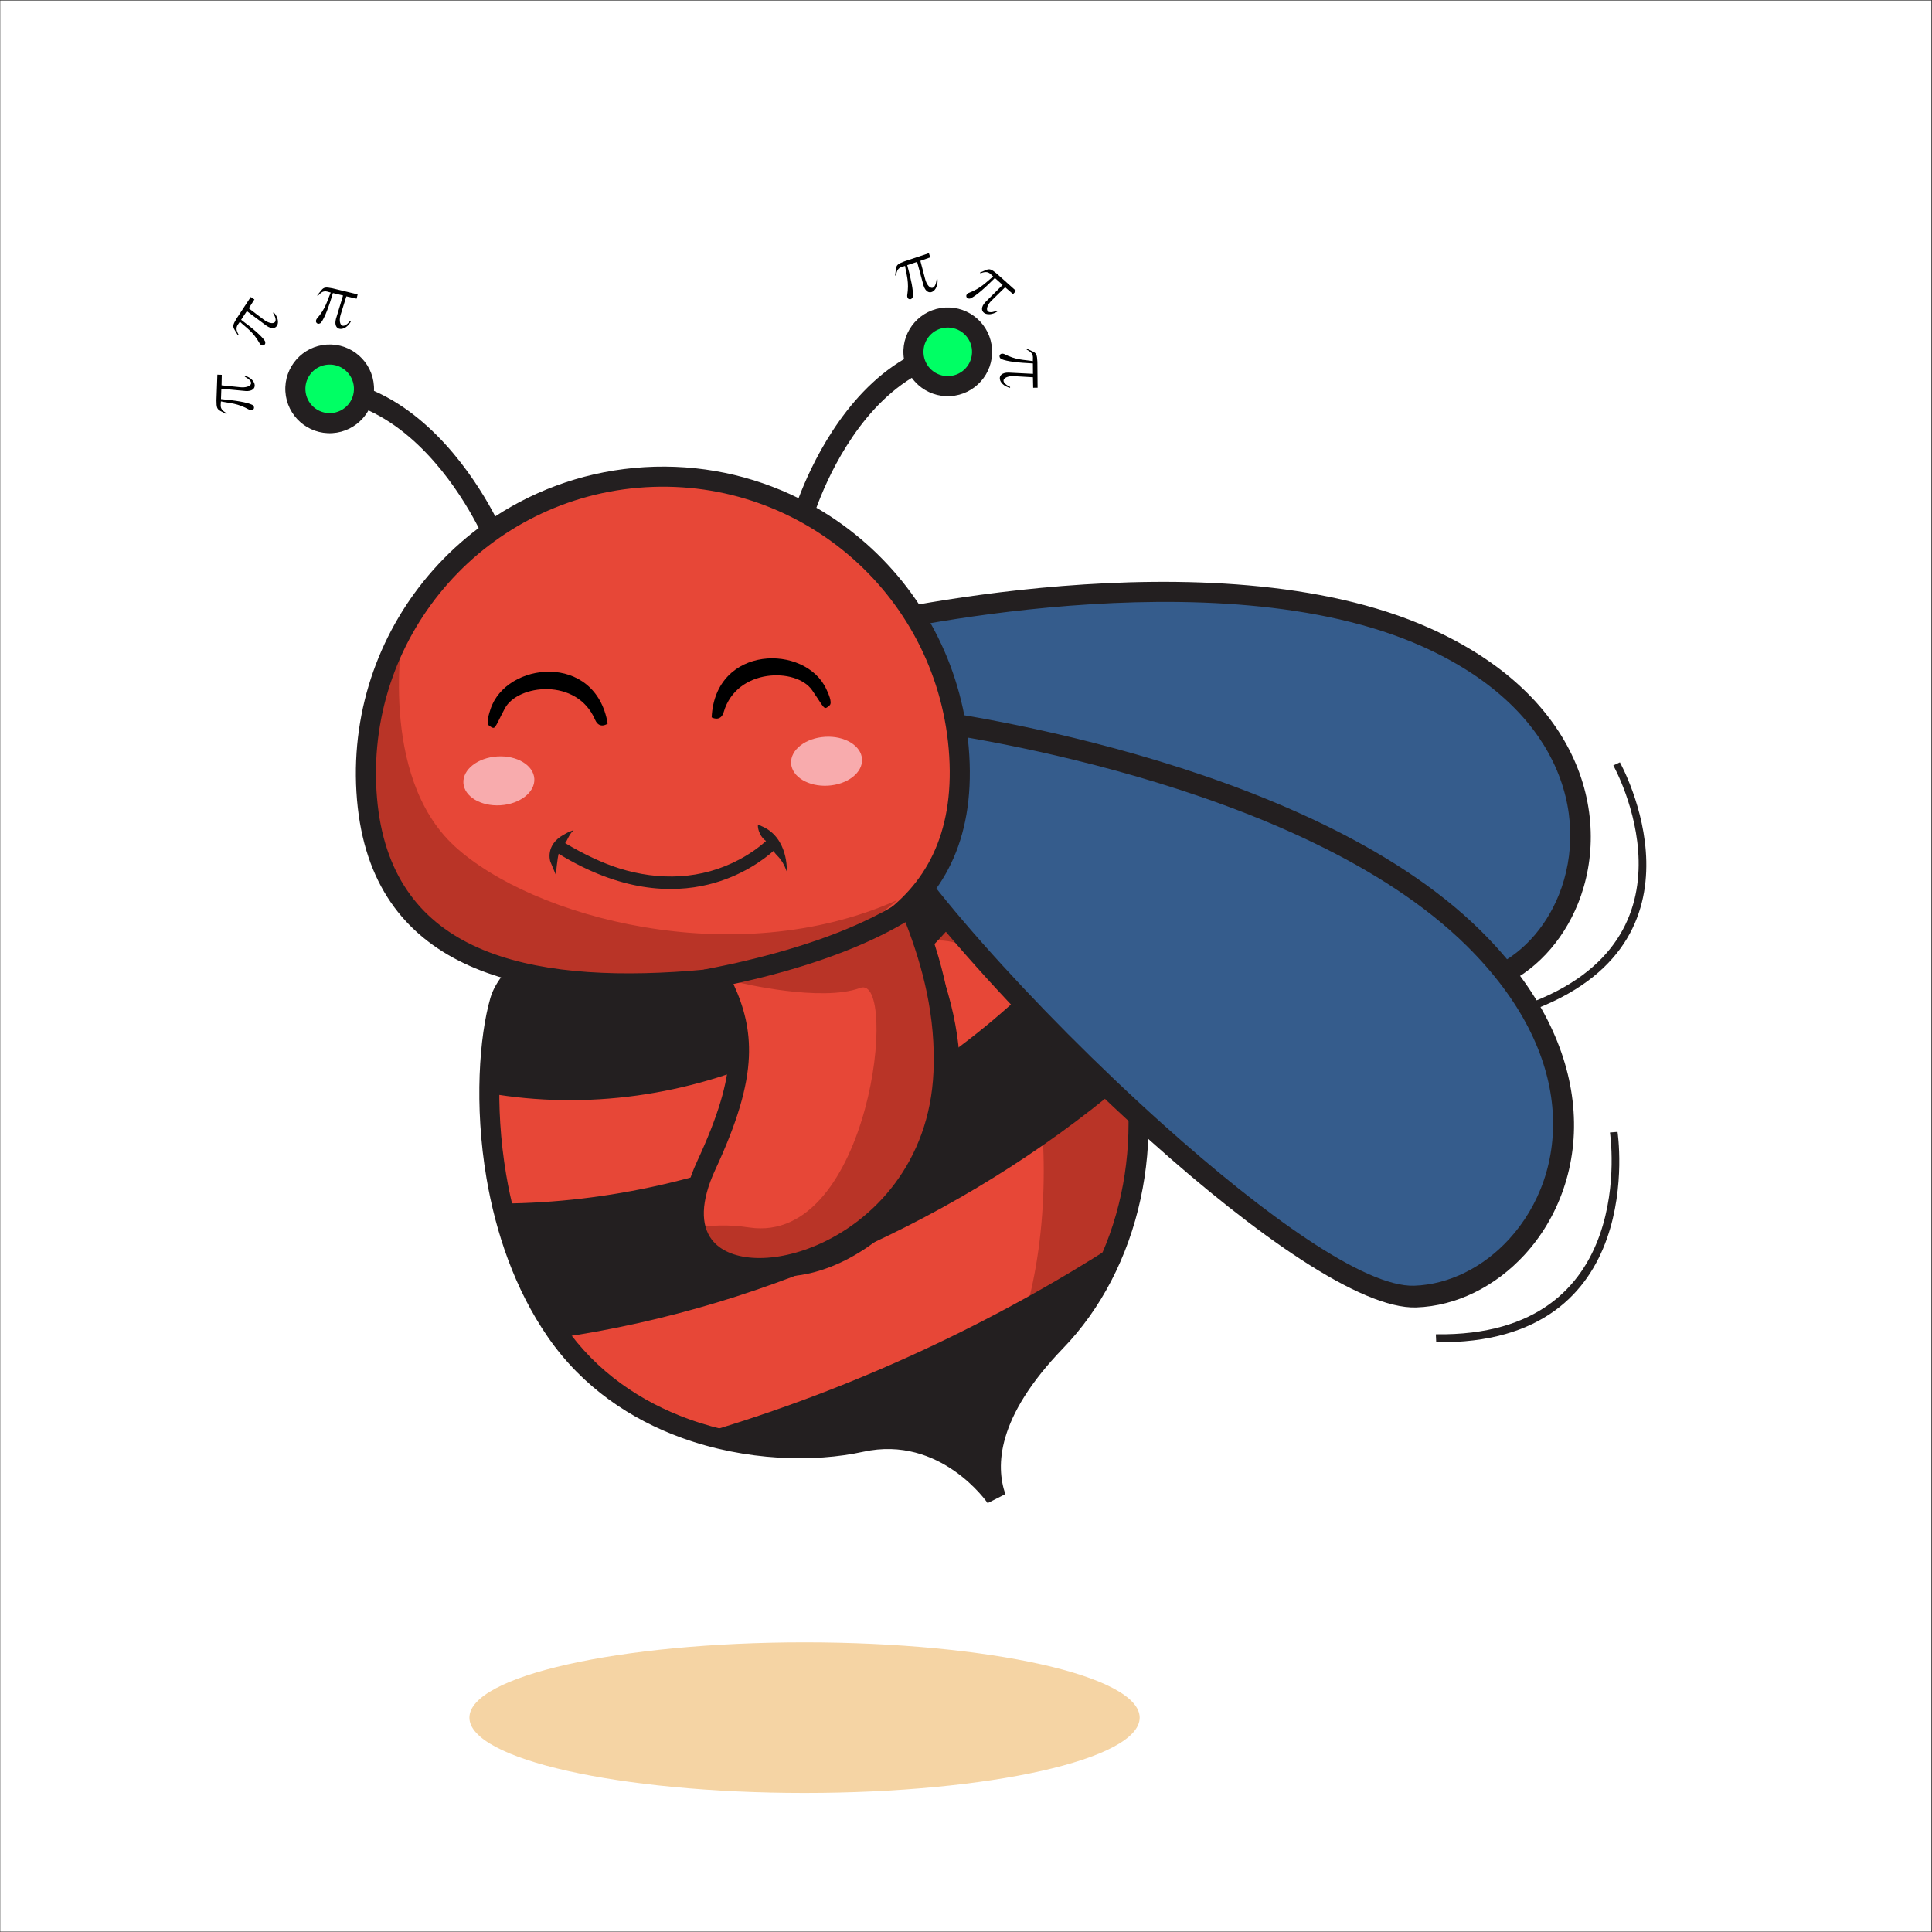 <?xml version="1.0" encoding="UTF-8" standalone="no"?>
<svg
   xmlns:dc="http://purl.org/dc/elements/1.1/"
   xmlns:cc="http://creativecommons.org/ns#"
   xmlns:rdf="http://www.w3.org/1999/02/22-rdf-syntax-ns#"
   xmlns:svg="http://www.w3.org/2000/svg"
   xmlns="http://www.w3.org/2000/svg"
   xmlns:sodipodi="http://sodipodi.sourceforge.net/DTD/sodipodi-0.dtd"
   xmlns:inkscape="http://www.inkscape.org/namespaces/inkscape"
   version="1.1"
   id="svg2"
   xml:space="preserve"
   width="6534.667"
   height="6534.667"
   viewBox="0 0 6534.667 6534.667"
   sodipodi:docname="abeille_matmeca_V1.svg"
   inkscape:version="0.92.5 (2060ec1f9f, 2020-04-08)"><rect x="0" y="0" width="6534.667" height="6534.667" fill="#333333" stroke="none"/><defs
     id="defs6"><clipPath
       id="1"><path
         style="clip-rule:evenodd"
         inkscape:connector-curvature="0"
         d="M 0,0 H 2122 V 2122 H 0 Z"
         id="path1118" /></clipPath><clipPath
       id="2"><path
         style="clip-rule:evenodd"
         inkscape:connector-curvature="0"
         d="M 0,2122 V 0 h 2122 v 2122 z"
         id="path1121" /></clipPath><clipPath
       id="3"><path
         style="clip-rule:evenodd"
         inkscape:connector-curvature="0"
         d="M 0,2122 V 0 h 2122 v 2122 z"
         id="path1124" /></clipPath><clipPath
       id="4"><path
         style="clip-rule:evenodd"
         inkscape:connector-curvature="0"
         d="M 0,2122 V 0 h 2122 v 2122 z"
         id="path1127" /></clipPath><clipPath
       id="5"><path
         style="clip-rule:evenodd"
         inkscape:connector-curvature="0"
         d="M 0,2122 V 0 h 2122 v 2122 z"
         id="path1130" /></clipPath><clipPath
       id="6"><path
         style="clip-rule:evenodd"
         inkscape:connector-curvature="0"
         d="M 0,2122 V 0 h 2122 v 2122 z"
         id="path1133" /></clipPath><clipPath
       id="7"><path
         style="clip-rule:evenodd"
         inkscape:connector-curvature="0"
         d="M 0,2122 V 0 h 2122 v 2122 z"
         id="path1136" /></clipPath><clipPath
       id="8"><path
         style="clip-rule:evenodd"
         inkscape:connector-curvature="0"
         d="M 0,2122 V 0 h 2122 v 2122 z"
         id="path1139" /></clipPath><clipPath
       id="9"><path
         style="clip-rule:evenodd"
         inkscape:connector-curvature="0"
         d="M 0,2122 V 0 h 2122 v 2122 z"
         id="path1142" /></clipPath><clipPath
       id="10"><path
         style="clip-rule:evenodd"
         inkscape:connector-curvature="0"
         d="M 0,2122 V 0 h 2122 v 2122 z"
         id="path1145" /></clipPath><clipPath
       id="11"><path
         style="clip-rule:evenodd"
         inkscape:connector-curvature="0"
         d="M 0,2122 V 0 h 2122 v 2122 z"
         id="path1148" /></clipPath><clipPath
       id="12"><path
         style="clip-rule:evenodd"
         inkscape:connector-curvature="0"
         d="M 0,2122 V 0 h 2122 v 2122 z"
         id="path1151" /></clipPath><clipPath
       id="13"><path
         style="clip-rule:evenodd"
         inkscape:connector-curvature="0"
         d="M 0,2122 V 0 h 2122 v 2122 z"
         id="path1154" /></clipPath><clipPath
       id="14"><path
         style="clip-rule:evenodd"
         inkscape:connector-curvature="0"
         d="M 0,2122 V 0 h 2122 v 2122 z"
         id="path1157" /></clipPath><clipPath
       id="15"><path
         style="clip-rule:evenodd"
         inkscape:connector-curvature="0"
         d="M 0,2122 V 0 h 2122 v 2122 z"
         id="path1160" /></clipPath><clipPath
       id="16"><path
         style="clip-rule:evenodd"
         inkscape:connector-curvature="0"
         d="M 0,2122 V 0 h 2122 v 2122 z"
         id="path1163" /></clipPath><clipPath
       id="17"><path
         style="clip-rule:evenodd"
         inkscape:connector-curvature="0"
         d="M 0,2122 V 0 h 2122 v 2122 z"
         id="path1166" /></clipPath><clipPath
       id="18"><path
         style="clip-rule:evenodd"
         inkscape:connector-curvature="0"
         d="M 0,2122 V 0 h 2122 v 2122 z"
         id="path1169" /></clipPath><clipPath
       id="19"><path
         style="clip-rule:evenodd"
         inkscape:connector-curvature="0"
         d="M 0,2122 V 0 h 2122 v 2122 z"
         id="path1172" /></clipPath><clipPath
       id="1-3"><path
         style="clip-rule:evenodd"
         inkscape:connector-curvature="0"
         d="M 74,61 H 417 V 431 H 74 Z"
         id="path1912" /></clipPath><clipPath
       id="1-7"><path
         style="clip-rule:evenodd"
         inkscape:connector-curvature="0"
         d="M 74,61 H 417 V 431 H 74 Z"
         id="path1772" /></clipPath></defs><sodipodi:namedview
     pagecolor="#ffffff"
     bordercolor="#666666"
     borderopacity="1"
     objecttolerance="10"
     gridtolerance="10"
     guidetolerance="10"
     inkscape:pageopacity="0"
     inkscape:pageshadow="2"
     inkscape:window-width="1848"
     inkscape:window-height="1016"
     id="namedview4"
     showgrid="false"
     inkscape:zoom="0.12823914"
     inkscape:cx="4658.6814"
     inkscape:cy="3310.4253"
     inkscape:window-x="1438"
     inkscape:window-y="27"
     inkscape:window-maximized="1"
     inkscape:current-layer="g10" /><g
     id="g10"
     inkscape:groupmode="layer"
     inkscape:label="ink_ext_XXXXXX"
     transform="matrix(1.333,0,0,-1.333,0,6534.667)"><g
       id="g12"
       transform="scale(0.1)"><path
         d="M 6.379,49009.4 H 49006.3 V 9.449 H 6.379 V 49009.4"
         style="fill:#FFFFFF;fill-opacity:1;fill-rule:evenodd;stroke:none"
         id="path14" /><path
         d="m 23697.7,28454.9 c 868.2,-519.7 4066,-2593.2 4835.8,-5363.3 893.2,-3213.6 30,-6269.8 -1738.5,-8100.7 -1768.6,-1830.7 -1800.3,-3154.5 -1526.9,-3962.8 0,0 -1281.3,1874 -3420.1,1404.9 -2138.7,-469.1 -5798.5,1.8 -7735.8,2805.6 -1831.6,2651 -1896.6,6322.2 -1498.6,8101.3 1768,-560.2 3966.7,1.3 6252.6,1062.3 2269.3,1053.3 4107.1,2358.9 4831.5,4052.7 v 0"
         style="fill:#E74737;fill-opacity:1;fill-rule:evenodd;stroke:none"
         id="path16" /><path
         d="m 23697.7,28454.9 c 868.2,-519.7 4066,-2593.2 4835.8,-5363.3 893.2,-3213.6 30,-6269.8 -1738.5,-8100.7 -174.9,-181 -332.6,-357 -474.9,-528.2 -289.1,360.2 -387.2,887.3 -202.8,1630 1035.9,4174.3 -102.8,10927.4 -3693,8587.4 -1998,-1302.2 -4652,-1469.5 -6613.2,-1361.9 978,216.5 2007.4,597.7 3055.1,1084 2269.3,1053.3 4107.1,2358.9 4831.5,4052.7 v 0"
         style="fill:#B93427;fill-opacity:1;fill-rule:evenodd;stroke:none"
         id="path18" /><path
         d="m 23452.9,28304.4 c 619.2,-358.2 4049.2,-2450.6 4835.9,-5281.3 419.3,-1508.5 440.9,-2980.9 157.7,-4300.2 -302.4,-1409.1 -951.8,-2642.1 -1834.3,-3555.7 -916.8,-949 -1385.6,-1773.8 -1590.6,-2469 -94.9,-322.1 -133.9,-617.2 -134.6,-885.1 -610.8,539.7 -1675.6,1178.8 -3093.8,867.8 -1160.1,-254.6 -2785.6,-222.1 -4322.5,335.3 -1194.1,432.9 -2332.1,1184.4 -3149,2366.8 -801,1159.4 -1255.1,2522.4 -1477.2,3829.2 -301,1771.1 -177.3,3431.3 86.3,4346.5 433.7,1504.8 4761.7,2790.9 4774.1,2794.7 l 5748,1951 z m 5325.3,-5144.2 c -921.8,3316.7 -5164.1,5637.5 -5176.3,5644.2 l -98.2,54.1 -5950,-2019.6 c -95.1,-28.4 -4604,-1380 -5111.3,-3140.5 -279.7,-970.8 -412.8,-2719.8 -98.2,-4571.4 233.4,-1373.3 712.2,-2808 1558.5,-4032.9 883.4,-1278.6 2109.6,-2089.6 3394.6,-2555.6 1632.8,-592.2 3365.6,-625.3 4605.3,-353.4 1971.1,432.3 3154.3,-1297.9 3157.7,-1302.8 l 448.4,227.8 c -122.6,362.2 -176,842.7 1.3,1443.9 184.6,626.3 616.1,1379 1467.8,2260.6 947.6,981 1643.8,2299.3 1966.1,3801.3 299.5,1395.4 277,2951.6 -165.7,4544.3 v 0"
         style="fill:#231f20;fill-opacity:1;fill-rule:nonzero;stroke:none"
         id="path20" /><path
         d="m 23697.8,28454.9 c 318.7,-190.7 951,-590.7 1662,-1157.6 -1220.1,-2060 -3115.4,-3826.9 -5539,-4951.8 -2440,-1132.5 -5031.2,-1435.9 -7405,-1025.8 1.6,790.2 472.7,2551.8 591.3,3082.6 1768,-560.3 3605.3,-874.2 5859.1,-0.1 2253.7,874.1 4107.1,2358.9 4831.6,4052.7 z M 27396.1,25267 c 502.5,-655.6 918.3,-1387.2 1137.4,-2175.4 118.1,-425 205.3,-847.4 263.9,-1264.3 -1933.5,-1680.2 -4191.9,-3158.4 -6724.5,-4333.9 -2607.9,-1210.5 -5273.5,-1993 -7876.5,-2373.5 -28.3,39.1 -56.5,78.6 -84.2,118.7 -676.2,978.8 -1111.5,2096.8 -1371.7,3207.3 2625.4,17.1 5380.7,610.8 8035,1842.8 2668,1238.3 4909.3,2971 6620.6,4978.3 z m 925.3,-7850.6 c -362.6,-935.8 -884.9,-1761.2 -1526.3,-2425.5 -1768.7,-1830.7 -1800.4,-3154.5 -1527,-3962.8 0,0 -1281.3,1874 -3420.1,1404.9 -1079.9,-236.8 -2547.4,-233.8 -3985.2,187.9 1856.8,548.7 3721.7,1248.2 5569.1,2105.7 1728.6,802.3 3361.5,1705.4 4889.5,2689.8 v 0"
         style="fill:#231f20;fill-opacity:1;fill-rule:evenodd;stroke:none"
         id="path22" /><path
         d="m 23717.5,28487.9 c 159.4,-95.5 397.7,-243.5 685.7,-439.1 287.9,-195.4 624.9,-437.9 980.5,-721.5 l 26.1,-20.8 -17,-28.8 c -622.9,-1051.7 -1421.5,-2027.4 -2376.1,-2880.8 -920.7,-823.1 -1986.4,-1532.4 -3179.8,-2086.2 -1201.3,-557.7 -2439.5,-914.9 -3670.3,-1085.4 -1276.4,-176.8 -2545.2,-152.9 -3757.3,56.6 l -32,5.5 0.1,32.3 c 1.4,646.8 313.6,1933.7 494.2,2678.5 41.5,171.2 76.1,313.9 98.1,412.3 l 9.2,41.1 39.8,-12.7 c 881.4,-279.3 1779.7,-497.2 2737.3,-536.3 957.2,-39 1975,100.4 3096.4,535.3 1141.5,442.8 2180,1042.8 3019.9,1747.3 811,680.2 1436.4,1457.7 1790.2,2284.8 l 17.3,40.4 37.7,-22.5 z m 642.7,-502.4 c -263.9,179.2 -486.7,318.7 -644.6,414.1 -361.5,-823.4 -987.3,-1596.5 -1794.1,-2273.2 -846,-709.8 -1892,-1314.1 -3041.5,-1759.9 -1132.2,-439.2 -2160.1,-579.9 -3127,-540.5 -952,38.9 -1843.9,252.2 -2717.8,527.1 -22.1,-96.5 -53,-223.9 -89.2,-372.9 -176.8,-729.3 -480.3,-1980.4 -491.6,-2628.2 1194.8,-202.9 2444.5,-224.8 3701.7,-50.7 1223.5,169.5 2454.3,524.6 3648.6,1079 1186.5,550.7 2246,1255.7 3161,2073.7 939.7,840.1 1727.3,1799.8 2344,2834.1 -345.5,274.3 -671,508.3 -949.5,697.4 z m 3066.4,-2695.3 c 252.2,-329.1 483,-677.7 678.3,-1043.2 195.4,-365.8 355.3,-748.5 465.6,-1145.2 58.7,-211.3 109.9,-422.3 153.7,-632.2 44.5,-213.9 81.6,-426.4 111.2,-637 l 2.8,-20.5 -15.8,-13.8 c -980.4,-852 -2044.3,-1652.2 -3184.8,-2387.2 -1111.7,-716.6 -2296.7,-1371.5 -3548.6,-1952.6 -1289.4,-598.4 -2592.9,-1092.5 -3895.8,-1485.1 -1336,-402.5 -2671.7,-698.6 -3991.2,-891.5 l -23.2,-3.3 -98.1,138.2 c -324.4,469.5 -593.6,970.9 -814.7,1487.8 -241.9,565.7 -426.5,1150.3 -562.9,1732.6 l -11,46.7 48.3,0.3 c 1330.4,8.6 2694.6,165.8 4062.1,479.4 1324.9,303.9 2653.2,754.8 3956.9,1359.9 1310.5,608.3 2517.8,1335.9 3609.4,2156.7 1126.7,847.3 2130.8,1794.1 2998.2,2811.7 l 30.7,36 28.9,-37.7 z m 610.7,-1079.2 c -185.5,347.3 -403.9,679.7 -642.9,995 -863.8,-1007.9 -1861.4,-1946.2 -2979.6,-2787.1 -1096.2,-824.2 -2308.1,-1554.6 -3623.2,-2165.1 -1308.6,-607.3 -2641.9,-1059.9 -3972,-1365 -1356.3,-311 -2709.6,-468.7 -4030.7,-480.8 134.4,-562.8 314.1,-1127.1 547.7,-1673.3 219.2,-512.5 485.9,-1009.3 807.2,-1474.3 l 70.2,-99.1 c 1308.5,192.4 2632.7,486.6 3957.2,885.7 1299.6,391.6 2599.8,884.3 3885.7,1481.2 1248.5,579.5 2430.3,1232.7 3539.3,1947.4 1131.5,729.2 2187.1,1522.6 3160.2,2366.9 -28.9,203 -64.6,407 -107.3,611.5 -43.4,208 -94.2,417.4 -152.5,627.4 -108.8,391.4 -266.5,768.8 -459.3,1129.6 z m 319.8,-6808.4 c -181.7,-468.8 -403.2,-910.1 -659.5,-1317.4 -258.1,-410.1 -551.5,-786 -874.9,-1120.9 -879.5,-910.4 -1326.9,-1693.6 -1520.1,-2349 -192.2,-651.8 -132.8,-1177 1.8,-1574.9 l -67.7,-34.2 c -3.7,5.2 -1266.9,1852.8 -3380.6,1389.3 -570.4,-125.1 -1248.6,-183.6 -1973.3,-149.5 -653.7,30.8 -1345.7,137.2 -2030.8,338.2 v 73.5 c 935.9,276.6 1873.9,591.5 2810.5,945.6 919.7,347.8 1838.6,733.5 2753.4,1158.2 856,397.2 1688.9,819.5 2497.2,1264.3 821.9,452 1618.2,927.3 2387.6,1422.9 l 56.4,-46.1 z m -724.4,-1276.5 c 233.5,371 437.9,770.7 609.2,1193.7 -740,-473.6 -1504.4,-928.2 -2291.8,-1361.3 -809.4,-445.3 -1643.8,-868.4 -2502.1,-1266.7 -915.9,-425.1 -1836.6,-811.6 -2758.5,-1160.2 -896.4,-338.9 -1793.9,-642 -2689.6,-909.9 637.6,-175.9 1278.7,-270.4 1886.5,-299.1 717.6,-33.8 1388.9,24.1 1953.5,147.9 1774.7,389.2 2962.7,-811.7 3334.7,-1259.3 -94.3,381.7 -113.2,857.3 54.4,1425.7 196.4,666.1 649.4,1460.3 1538.4,2380.5 320,331.3 610.2,703.1 865.3,1108.7 v 0"
         style="fill:#231f20;fill-opacity:1;fill-rule:nonzero;stroke:none"
         id="path24" /><path
         d="m 40935.9,29600.3 c 7,-12.7 2449.8,-4390.8 -2235,-6072.5 l 76.1,-177.2 c 4879.3,1751.6 2333.3,6315.2 2325.9,6328.4 l -167,-78.7 v 0"
         style="fill:#231f20;fill-opacity:1;fill-rule:nonzero;stroke:none"
         id="path26" /><path
         d="m 21804.3,33118.9 c 0,0 8968,2158.4 14384.3,-269.5 5416.1,-2427.9 4433.3,-7516.4 1722.8,-8639.7 -2710.4,-1123.2 -14799.7,4501.2 -16393,6379.7 -1593.2,1878.6 285.9,2529.5 285.9,2529.5 v 0"
         style="fill:#355C8C;fill-opacity:1;fill-rule:evenodd;stroke:none"
         id="path28" /><path
         d="m 21944,33151.1 c 1151.5,258.7 9223.5,1949.1 14244.6,-301.7 4656.4,-2087.2 4582.9,-6140.9 2748.8,-7951 -36.4,1063.9 -546.6,4132 -5118.5,5241.3 -5569.5,1351.4 -7621.6,1444 -9526,1251.6 -983.5,-99.4 -1836.2,810.8 -2348.9,1759.8 v 0"
         style="fill:#355C8C;fill-opacity:1;fill-rule:evenodd;stroke:none"
         id="path30" /><path
         d="m 21891.2,32871.1 c 310.1,73.6 8962.1,2095.8 14203.8,-254 1727.6,-774.5 2774.6,-1822.6 3307.1,-2916.1 284.7,-585.1 423,-1182.7 439.7,-1757 17,-575.7 -87.6,-1130.8 -288,-1629.1 -345.5,-858.1 -975.2,-1542.8 -1758.3,-1867.2 -1113.8,-461.6 -4011,326.2 -7057.8,1511.9 -3972,1545.9 -8151.8,3757 -9024.1,4785.6 -1267.8,1494.6 6.2,2058.7 177.6,2125.9 z m 14390.9,210.6 c -5502.2,2466.5 -14529.7,293.5 -14555.8,287.3 l -27.4,-9.2 c -6.3,-2.3 -2207.9,-765.7 -375.5,-2926.2 923.6,-1089 5209.3,-3375.7 9253.3,-4949.6 3159,-1229.3 6199.2,-2030.9 7450.7,-1512.3 900.6,373.4 1621.6,1152.1 2013.1,2124.9 223.9,556.1 340.5,1177.7 321.4,1824.7 -19,648.2 -173.4,1319.9 -491.7,1973.8 -586,1203.7 -1723.6,2350.9 -3588.1,3186.6 v 0"
         style="fill:#231f20;fill-opacity:1;fill-rule:nonzero;stroke:none"
         id="path32" /><path
         d="m 40850.4,20286.7 c 2,-14.9 783.7,-5196 -4417.6,-5120.6 l 9.3,-201.3 c 5417.9,-78.6 4602.7,5322.1 4600.7,5337.5 l -192.4,-15.6 v 0"
         style="fill:#231f20;fill-opacity:1;fill-rule:nonzero;stroke:none"
         id="path34" /><path
         d="m 23423.4,30757.4 c 0,0 9567.6,-1182.5 13975.2,-5547.7 4407.9,-4365.1 1576.9,-8982.9 -1488,-9086.3 -3064.6,-103.4 -12827.1,9840.6 -13696,12264 -868.9,2423.3 1208.8,2370 1208.8,2370 v 0"
         style="fill:#355C8C;fill-opacity:1;fill-rule:evenodd;stroke:none"
         id="path36" /><path
         d="m 23571.9,30737.5 c 1221.7,-169.8 9740.7,-1481.1 13826.7,-5527.8 3789.2,-3752.7 2228.7,-7692.1 -231.2,-8789.3 355.5,1054.2 983.2,4243.7 -3082.5,7008.4 -4953.2,3368.3 -6927.2,4212.7 -8861.2,4724 -998.7,264 -1498.8,1467.8 -1651.8,2584.7 v 0"
         style="fill:#355C8C;fill-opacity:1;fill-rule:evenodd;stroke:none"
         id="path38" /><path
         d="m 23417.3,30483 c 330.5,-41.9 9539,-1241.7 13804.6,-5466.2 1405.8,-1392.4 2045.2,-2802.6 2164.5,-4068 63.8,-677.2 -20.7,-1312.7 -215.1,-1880.7 -194.8,-569.5 -501.2,-1074.3 -880.3,-1488.2 -653.2,-712.7 -1521.1,-1151.2 -2406.4,-1181.1 -1259.2,-42.4 -3804.6,1792.5 -6350.2,4071.9 -3318.5,2971.6 -6596,6670.6 -7071.7,7997.4 -691.4,1928.1 762.3,2012 954.6,2014.9 z M 37575.7,25402.6 C 33097.9,29837.1 23466.8,31027.1 23439,31030.7 l -30.3,1.1 c -6.9,0.1 -2441.5,61.8 -1442.2,-2725.2 503.6,-1404.8 3856.9,-5216.6 7235.7,-8242.1 2639.2,-2363.1 5319.6,-4264.2 6734.5,-4216.5 1018.6,34.4 2009.8,531.5 2750.5,1339.4 423.3,461.9 765.7,1027.4 984.5,1667.4 219.8,641.2 315.4,1355.1 243.9,2111.9 -131,1393 -822.8,2933.4 -2339.9,4435.9 v 0"
         style="fill:#231f20;fill-opacity:1;fill-rule:nonzero;stroke:none"
         id="path40" /><path
         d="m 17965.3,24009.3 c 947.7,-1188.7 1220.2,-2262.6 601.1,-4762.4 -1118.5,-4515.9 6294.4,-2088.4 5468.9,3462.7 -209,1404.7 -776.6,2669.6 -1625.2,3958.9 -911.2,-872.4 -2145.6,-1617.3 -3543.9,-2266.3 -302.1,-140.2 -602.7,-271.5 -900.9,-392.9 v 0"
         style="fill:#E74737;fill-opacity:1;fill-rule:evenodd;stroke:none"
         id="path42" /><path
         d="m 18600.7,17629.5 c 954,-2067.7 6131.7,392.3 5434.6,5080.1 -209,1404.7 -776.6,2669.6 -1625.2,3958.9 -911.2,-872.4 -2145.6,-1617.3 -3543.9,-2266.3 -99.9,-46.3 -199.5,-91.7 -299.1,-136.1 l -53.4,-301 c 0,0 2130.5,-98.7 3033.5,452.1 903,550.9 1513.5,-6381.3 -1610.9,-6514.8 -512.1,-21.8 -959.1,-122.2 -1335.6,-272.9 v 0"
         style="fill:#B93427;fill-opacity:1;fill-rule:evenodd;stroke:none"
         id="path44" /><path
         d="m 17766.5,23851.2 c 446.7,-560.4 734,-1090.9 835.5,-1769.1 104.1,-695.4 18.8,-1558.3 -282.3,-2774.1 -272.1,-1098.6 -70.2,-1840.9 399.2,-2263.6 376.8,-339.4 914.6,-460.4 1511.9,-386.5 563.7,69.7 1186.1,315 1771.1,713.8 1427.5,973.2 2657.1,2872.1 2284.7,5375.6 -107.6,723.3 -307.7,1410.9 -590.1,2083.7 -281.2,670 -642.3,1321.7 -1073.4,1976.9 l -168.1,255.5 -220.3,-210.8 c -444.2,-425.2 -967,-819.4 -1548.8,-1185.9 -583.6,-367.8 -1233,-711.2 -1927,-1033.4 -174.6,-81 -324.9,-149 -449,-203.2 -142,-61.9 -289.1,-123.8 -440.6,-185.6 l -314.2,-128 211.4,-265.3 z m 1338.2,-1693.8 c -100.4,670.2 -352.4,1207.9 -738.5,1744 l 147.5,63.7 c 177.9,77.6 331,146.3 459.8,206 704.1,326.8 1371.3,680.5 1982.2,1065.5 516.6,325.6 988.9,671.4 1404.2,1040 345.3,-548 637.2,-1091.6 868.7,-1643 265.8,-633 454,-1280.4 555.4,-1961.6 338.4,-2275.4 -774.6,-3998.4 -2067.3,-4879.6 -518.9,-353.7 -1062.9,-570.2 -1548.7,-630.4 -452.4,-55.9 -847.7,25 -1108.5,259.9 -334.1,300.9 -466.8,874.3 -246.5,1763.9 317.9,1283.7 406,2208.1 291.7,2971.6 v 0"
         style="fill:#231f20;fill-opacity:1;fill-rule:nonzero;stroke:none"
         id="path46" /><path
         d="m 16369.1,36914.3 c 4153.7,248.5 7722.6,-2916.9 7971.3,-7070.6 248.7,-4153.8 -3050.7,-5487.9 -7204.4,-5736.6 -4153.7,-248.7 -7588.81,682.1 -7837.54,4835.8 -248.72,4153.7 2916.84,7722.5 7070.64,7971.4 v 0"
         style="fill:#E74737;fill-opacity:1;fill-rule:evenodd;stroke:none"
         id="path48" /><path
         d="M 20782.9,24739.9 C 19714.6,24379 18469.5,24187 17136,24107.1 c -4153.8,-248.7 -7588.85,682 -7837.57,4835.8 -88.84,1483.6 258.08,2892.4 929.77,4102 -7,-39.7 -645.8,-3698.2 1306.5,-5493.9 1963.1,-1805.5 7102.3,-3213 11226.2,-1370.2 0,0 -770,-678.1 -1978,-1440.9 v 0"
         style="fill:#B93427;fill-opacity:1;fill-rule:evenodd;stroke:none"
         id="path50" /><path
         d="m 8313.05,40024.9 c 480.15,28.7 892.67,-337.1 921.44,-817.2 28.72,-480 -337.16,-892.6 -817.34,-921.4 -480.14,-28.7 -892.63,337.1 -921.4,817.2 -28.76,480.1 337.13,892.7 817.3,921.4 v 0"
         style="fill:#00FF64;fill-opacity:1;fill-rule:evenodd;stroke:none"
         id="path52" /><path
         d="m 23996.2,40964 c 480.2,28.7 892.7,-337.1 921.5,-817.2 28.7,-480 -337.2,-892.6 -817.3,-921.4 -480.2,-28.7 -892.7,337.1 -921.5,817.2 -28.7,480.1 337.2,892.7 817.3,921.4 v 0"
         style="fill:#00FF64;fill-opacity:1;fill-rule:evenodd;stroke:none"
         id="path54" /><path
         d="m 16353.8,37168.5 c 1399.9,83.9 2735.6,-207.5 3909.2,-787.1 294.3,779.4 1122,2611.9 2675,3527.9 -6.5,38.8 -11,78.2 -13.4,118.3 -18.6,310 90.5,598.7 281.6,814.1 191.1,215.5 464.6,358.2 774.8,376.9 310.2,18.4 598.8,-90.6 814.3,-281.6 215.5,-191.1 358.2,-464.8 376.8,-774.8 18.5,-310.3 -90.5,-599 -281.7,-814.5 -191.1,-215.5 -464.6,-358.1 -774.8,-376.8 -310.2,-18.4 -598.8,90.5 -814.2,281.6 l -0.1,1 c -61.1,54.5 -116.5,115.3 -164.8,181.8 -1426.8,-876 -2176.9,-2626.6 -2421.2,-3296.1 454.8,-263.3 881.2,-571.3 1272.8,-918.7 1491.3,-1323 2478.1,-3214.7 2606.7,-5361.6 130.5,-2180.5 -675.9,-3624.7 -2063.4,-4558.7 -1356.1,-912.9 -3262.4,-1320.6 -5380.2,-1447.4 -2117.7,-126.8 -4059.1,50.4 -5514.5,795 -1489.1,761.7 -2462.08,2099.5 -2592.64,4279.9 -128.56,2147 625.43,4143 1948.24,5634.3 347.3,391.5 733.9,748.3 1154,1064 -322.4,635.5 -1276.1,2284.2 -2797.29,2983.4 -39.96,-71.5 -87.63,-138.6 -141.82,-199.8 l -0.9,-1 c -191.26,-215.5 -464.38,-358.1 -773.97,-376.8 -310.19,-18.4 -598.68,90.5 -814.16,281.6 -215.48,191.1 -358.17,464.7 -376.78,775.1 -18.58,310 90.4,598.6 281.53,814.1 191.13,215.5 464.61,358.2 774.84,376.9 310.3,18.4 598.84,-90.6 814.33,-281.7 215.48,-191 358.17,-464.7 376.74,-774.7 2.41,-40.1 2.61,-79.8 0.84,-119.3 1651.24,-724.3 2691.64,-2444.4 3076.84,-3183.4 1096,715.6 2387.4,1164.2 3787.3,1248.1 z m -7579.78,2448.2 c -117.83,104.5 -275.89,164 -445.8,154 -169.85,-10.4 -319.65,-88.2 -424.18,-206.2 -104.51,-117.9 -164.14,-275.9 -153.95,-445.6 10.16,-170.1 88.3,-319.7 206.13,-424.3 117.83,-104.6 275.82,-164 445.66,-154 170.29,10 320.09,88.2 424.69,205.8 104.37,117.9 163.77,275.9 153.58,446 -10.19,170 -88.3,319.7 -206.13,424.3 z m 15683.18,939.1 c -117.8,104.5 -275.8,164 -445.7,154 -169.8,-10 -319.6,-88.2 -424.2,-206.2 -104.5,-117.9 -164.2,-275.9 -154,-445.6 10.2,-170.4 88,-320.1 205.7,-424.6 118.2,-104.3 276.3,-163.7 446.2,-153.7 169.8,10.3 319.6,88.2 424.1,206.1 104.5,117.9 164.2,276 154,445.7 -10.1,170 -88.3,319.7 -206.1,424.3 z M 21650,34839.3 c -1393.6,1236.1 -3259.1,1940.7 -5265.7,1820.7 -2006.7,-120.2 -3774.7,-1042.3 -5010.9,-2436.1 -1236.2,-1393.6 -1940.8,-3259.1 -1820.63,-5265.7 118.16,-1973.2 987.13,-3178 2316.13,-3857.8 1362.6,-697 3216,-860.8 5251.9,-738.9 2035.9,121.9 3856.5,505.8 5126,1360.4 1238.4,833.5 1957.4,2133.3 1839.3,4106.6 -120.2,2006.6 -1042.4,3774.7 -2436.1,5010.8 v 0"
         style="fill:#231f20;fill-opacity:1;fill-rule:nonzero;stroke:none"
         id="path56" /><path
         d="m 18764.6,27215.2 c 326.2,174.5 553.3,359 673.2,467.7 -124.3,79.7 -218,269.9 -206.9,418.2 l 117.9,-52.7 c 654.6,-292.4 618.2,-1120.9 614.5,-1137.1 -142.3,378.4 -273.7,390.1 -334.5,521.1 -243.1,-215.7 -809.9,-646.4 -1649.6,-852.3 -944.9,-231.5 -2236.6,-180.7 -3802.6,777.3 l -7.2,-19.9 c -14.6,-42.6 -63.6,-451.3 -66.9,-510 l -139,334.1 c -0.7,2.2 -140.5,414.6 337.8,679.6 l 112.8,62.5 141.8,56.2 c -123.6,-115.1 -174.2,-294.6 -216.2,-330.1 466,-280.6 951.9,-508.4 1361.8,-637.8 1024.2,-323.2 2098.2,-292.9 3063.1,223.2 v 0"
         style="fill:#231f20;fill-opacity:1;fill-rule:evenodd;stroke:none"
         id="path58" /><path
         d="m 12445.1,31024.6 c 387.4,1205.6 2665.9,1458.2 2974.6,-362.8 0,0 -210.2,-157.4 -320.7,100.1 -460.1,1071 -1963.9,898.6 -2289.8,284.2 -279.4,-527.5 -229.6,-548.6 -395.7,-439.4 -90.8,59.7 5.2,335.5 31.6,417.9 v 0"
         style="fill:#000000;fill-opacity:1;fill-rule:evenodd;stroke:none"
         id="path60" /><path
         d="m 20967.8,31534.9 c -528.6,1150.7 -2820.9,1129.7 -2910.1,-715.2 0,0 227.5,-131.2 306.5,137.6 328.9,1118.3 1842.6,1126.6 2239.5,555.5 340.3,-490.4 293.4,-517.4 445.3,-389.1 83,70.2 -45.2,332.5 -81.2,411.2 v 0"
         style="fill:#000000;fill-opacity:1;fill-rule:evenodd;stroke:none"
         id="path62" /><path
         d="m 12620.9,29828.4 c 497,29.8 916.5,-223.5 937,-565.7 20.5,-342.2 -365.8,-643.8 -862.8,-673.6 -497,-29.7 -916.5,223.6 -937,565.8 -20.5,342.3 365.8,643.8 862.8,673.5 v 0"
         style="fill:#f8abad;fill-opacity:1;fill-rule:evenodd;stroke:none"
         id="path64" /><path
         d="m 20936,30326.4 c 497,29.7 916.5,-223.6 937,-565.8 20.5,-342.2 -365.7,-643.8 -862.8,-673.5 -497,-29.8 -916.4,223.5 -937,565.7 -20.4,342.3 365.8,643.8 862.8,673.6 v 0"
         style="fill:#f8abad;fill-opacity:1;fill-rule:evenodd;stroke:none"
         id="path66" /><path
         d="m 20414.3,7349.96 c 4696.3,0 8503.5,-855.53 8503.5,-1910.86 0,-1055.37 -3807.2,-1910.89 -8503.5,-1910.89 -4696.2,0 -8503.4,855.52 -8503.4,1910.89 0,1055.33 3807.2,1910.86 8503.4,1910.86 v 0"
         style="fill:#f5d4a4;fill-opacity:1;fill-rule:evenodd;stroke:none"
         id="path68" /></g><g
       transform="matrix(0.843,0,0,-0.783,775.027,3920.55)"
       id="g1235"><g
       style="display:none"
         transform="matrix(1,0,0,-1,0,2121.75)"
         clip-path="url(#1)"
         id="g1233"><path
           style="fill:none;stroke:none"
           inkscape:connector-curvature="0"
           d="M 0,0 H 2122 V 2122 H 0 Z"
           id="path1177" /><path
           style="fill:none;stroke:none"
           inkscape:connector-curvature="0"
           d="M 0,0 H 2122 V 2122 H 0 Z"
           id="path1179" /><path
           style="fill:none;stroke:none"
           inkscape:connector-curvature="0"
           d="M 0,0 H 2122 V 2122 H 0 Z"
           id="path1181" /><path
           style="fill:none;stroke:none"
           inkscape:connector-curvature="0"
           d="M 0,0 H 2122 V 2122 H 0 Z"
           id="path1183" /><path
           style="fill:none;stroke:none"
           inkscape:connector-curvature="0"
           d="M 0,0 H 2122 V 2122 H 0 Z"
           id="path1185" /><path
           style="fill:none;stroke:none"
           inkscape:connector-curvature="0"
           d="M 0,2122 V 0 h 2122 v 2122 z"
           id="path1187" /><path
           style="fill:#000014;fill-rule:nonzero;stroke:none"
           inkscape:connector-curvature="0"
           clip-path="url(#2)"
           d="m 259.555,1077.77 c 0,-21.83 -15.18,-39.5 -33.629,-39.5 -18.59,0 -33.637,17.67 -33.637,39.5 v 0 103.621 c 0,21.754 15.047,39.457 33.637,39.457 18.449,0 33.629,-17.703 33.629,-39.457 v 0 z"
           id="path1189" /><path
           style="fill:#000014;fill-rule:nonzero;stroke:none"
           inkscape:connector-curvature="0"
           clip-path="url(#3)"
           d="m 1929.04,1077.77 c 0,-21.83 -14.94,-39.5 -33.39,-39.5 -18.72,0 -33.63,17.67 -33.63,39.5 v 0 103.621 c 0,21.754 14.91,39.457 33.63,39.457 18.45,0 33.39,-17.703 33.39,-39.457 v 0 z"
           id="path1191" /><path
           style="fill:#000000;fill-rule:nonzero;stroke:none"
           inkscape:connector-curvature="0"
           clip-path="url(#4)"
           d="m 599.449,1363.211 c -233.625,0 -352.066,-84.715 -352.066,-251.641 0,-160.62 44.629,-352.03 257.566,-352.03 201.031,0 446.567,162.48 446.567,352.03 0,166.926 -118.586,251.641 -352.067,251.641 z"
           id="path1193" /><path
           style="fill:#000000;fill-rule:nonzero;stroke:none"
           inkscape:connector-curvature="0"
           clip-path="url(#5)"
           d="m 1522.14,1363.211 c -233.76,0 -352.07,-84.715 -352.07,-251.641 0,-189.55 245.53,-352.03 446.41,-352.03 213.08,0 257.7,191.41 257.7,352.03 0,166.926 -118.43,251.641 -352.04,251.641 z"
           id="path1195" /><path
           style="fill:#000000;fill-rule:nonzero;stroke:none"
           inkscape:connector-curvature="0"
           clip-path="url(#6)"
           d="m 796.445,1334.301 c -0.476,-27.371 -3.82,-54.739 -10.804,-81.828 C 764.223,1169.367 717.508,1089.61 660.164,1025.96 565.48,920.87 432.875,868.76 297.5,873.33 335.422,806.48 399.539,759.54 504.949,759.54 c 201.031,0 446.567,162.48 446.567,352.03 0,110.571 -52.082,185.028 -155.071,222.731 z"
           id="path1197" /><path
           style="fill:#000000;fill-rule:nonzero;stroke:none"
           inkscape:connector-curvature="0"
           clip-path="url(#7)"
           d="m 1785.16,1300.391 c -1.63,-23.727 -5.15,-47.336 -10.45,-70.364 -20.44,-88.882 -62.41,-170.177 -124.5,-237.277 -62.35,-67.37 -136.92,-118.76 -229.25,-132.8 -27.82,-4.24 -57.14,-7.41 -86.12,-7.51 83.83,-57.31 187.62,-92.9 281.64,-92.9 213.08,0 257.7,191.41 257.7,352.03 0,83.739 -29.82,146.778 -89.02,188.821 z"
           id="path1199" /><path
           style="fill:#000014;fill-rule:nonzero;stroke:none"
           inkscape:connector-curvature="0"
           clip-path="url(#8)"
           d="m 599.449,1363.211 c -233.625,0 -352.066,-84.715 -352.066,-251.641 0,-160.62 44.629,-352.03 257.566,-352.03 201.031,0 446.567,162.48 446.567,352.03 0,166.926 -118.586,251.641 -352.067,251.641 z M 504.949,736.5 c -183.617,0 -280.601,129.77 -280.601,375.07 0,179.688 129.707,274.606 375.101,274.606 245.395,0 375.082,-94.918 375.082,-274.606 C 974.531,909.59 716.32,736.5 504.949,736.5 Z"
           id="path1201" /><path
           style="fill:#000014;fill-rule:nonzero;stroke:none"
           inkscape:connector-curvature="0"
           clip-path="url(#9)"
           d="m 1522.14,1363.211 c -233.76,0 -352.07,-84.715 -352.07,-251.641 0,-189.55 245.53,-352.03 446.41,-352.03 213.08,0 257.7,191.41 257.7,352.03 0,166.926 -118.43,251.641 -352.04,251.641 z M 1616.48,736.5 c -211.23,0 -469.31,173.09 -469.31,375.07 0,179.688 129.57,274.606 374.97,274.606 245.38,0 374.94,-94.918 374.94,-274.606 C 1897.08,866.27 1800.11,736.5 1616.48,736.5 Z"
           id="path1203" /><path
           style="fill:#000014;fill-rule:nonzero;stroke:none"
           inkscape:connector-curvature="0"
           clip-path="url(#10)"
           d="m 1166.79,1171.801 c -126.29,94.035 -207.044,5.398 -210.317,1.574 v 0 l -17.266,15.211 c 0.918,1.109 98.283,108.039 241.333,1.601 v 0 z"
           id="path1205" /><path
           style="fill:#000014;fill-rule:nonzero;stroke:none"
           inkscape:connector-curvature="0"
           clip-path="url(#11)"
           d="M 1462.57,1360.754 H 659.121 v 22.973 h 803.449 z"
           id="path1207" /><path
           style="fill:#000014;fill-rule:nonzero;stroke:none"
           inkscape:connector-curvature="0"
           clip-path="url(#12)"
           d="M 974.668,930.92 C 971.141,922.02 960.938,917.64 952.031,921.2 943.125,924.68 938.543,934.85 942.207,943.75 v 0 l 32.594,81.7 c 3.527,8.96 13.75,13.28 22.637,9.78 8.772,-3.56 13.352,-13.64 9.692,-22.61 v 0 z"
           id="path1209" /><path
           style="fill:#000014;fill-rule:nonzero;stroke:none"
           inkscape:connector-curvature="0"
           clip-path="url(#13)"
           d="m 978.855,978.53 c -2.609,-6.58 -10.203,-9.82 -16.757,-7.14 v 0 l -27.219,10.77 c -6.535,2.69 -9.684,10.08 -7.055,16.72 2.614,6.55 9.942,9.75 16.481,7.14 v 0 l 27.234,-10.84 C 978.215,992.53 981.34,985.11 978.855,978.53 Z"
           id="path1211" /><path
           style="fill:#000014;fill-rule:nonzero;stroke:none"
           inkscape:connector-curvature="0"
           clip-path="url(#14)"
           d="m 1146.77,930.92 c 3.66,-8.9 13.75,-13.28 22.64,-9.72 8.91,3.48 13.35,13.65 9.81,22.55 v 0 l -32.58,81.7 c -3.54,8.96 -13.48,13.28 -22.51,9.78 -9.02,-3.56 -13.21,-13.64 -9.82,-22.61 v 0 z"
           id="path1213" /><path
           style="fill:#000014;fill-rule:nonzero;stroke:none"
           inkscape:connector-curvature="0"
           clip-path="url(#15)"
           d="m 1142.72,978.53 c 2.62,-6.58 10.21,-9.82 16.62,-7.14 v 0 l 27.09,10.77 c 6.8,2.69 9.95,10.08 7.33,16.72 -2.61,6.55 -10.08,9.75 -16.63,7.14 v 0 l -27.35,-10.84 C 1143.24,992.53 1140.09,985.11 1142.72,978.53 Z"
           id="path1215" /><path
           style="fill:#345472;fill-rule:nonzero;stroke:none"
           inkscape:connector-curvature="0"
           clip-path="url(#16)"
           d="m 477.336,1313.969 c -77.477,0.027 -147.086,-60.789 -163.731,-135.098 -1.167,-6.5 -8.261,-41.816 7.27,-37.871 5.32,1.355 8.516,9.5 11.031,13.594 5.379,8.738 11.215,17.34 17.098,25.754 23.75,34.019 50.73,66.121 84.824,90.297 11.848,8.421 23.91,16.765 36.617,23.871 3.559,1.98 7.094,4.07 10.516,6.308 5.691,3.742 3.508,13.082 -3.625,13.145 z"
           id="path1217" /><path
           style="fill:#345472;fill-rule:nonzero;stroke:none"
           inkscape:connector-curvature="0"
           clip-path="url(#17)"
           d="m 307.855,1117.86 c -1.003,9.835 -11.207,6.464 -15.355,1.44 -6.141,-7.39 -10.809,-15.57 -14.09,-24.56 -7.015,-19.2 -9.363,-41.09 -1.004,-60.34 3.129,-7.26 11.711,-5.56 14.821,0.58 4.347,8.59 6.605,18.31 8.953,27.61 2.652,10.28 4.406,21.2 5.398,31.77 0.703,7.85 2.164,15.57 1.277,23.5 z"
           id="path1219" /><path
           style="fill:#345472;fill-rule:nonzero;stroke:none"
           inkscape:connector-curvature="0"
           clip-path="url(#18)"
           d="m 1414.26,1334.301 c -77.48,0.027 -147.08,-60.789 -163.73,-135.098 -1.17,-6.5 -8.27,-41.816 7.26,-37.871 5.33,1.355 8.52,9.5 11.04,13.594 5.38,8.738 11.21,17.34 17.1,25.754 23.75,34.019 50.73,66.121 84.82,90.297 11.84,8.418 23.92,16.765 36.61,23.867 3.56,1.984 7.1,4.074 10.52,6.312 5.7,3.739 3.51,13.078 -3.62,13.145 z"
           id="path1221" /><path
           style="fill:#345472;fill-rule:nonzero;stroke:none"
           inkscape:connector-curvature="0"
           clip-path="url(#19)"
           d="m 1244.78,1138.187 c -1,9.84 -11.21,6.465 -15.36,1.438 -6.13,-7.379 -10.8,-15.559 -14.08,-24.555 -7.02,-19.2 -9.37,-41.09 -1.02,-60.34 3.14,-7.27 11.73,-5.55 14.82,0.58 4.36,8.59 6.62,18.3 8.96,27.62 2.65,10.28 4.4,21.19 5.41,31.76 0.7,7.853 2.16,15.568 1.27,23.497 z"
           id="path1223" /><path
           style="fill:none;stroke:none"
           inkscape:connector-curvature="0"
           d=""
           id="path1225" /><path
           style="fill:none;stroke:none"
           inkscape:connector-curvature="0"
           d=""
           id="path1227" /><path
           style="fill:none;stroke:none"
           inkscape:connector-curvature="0"
           d="M 0,0 H 2122 V 2122 H 0 Z"
           id="path1229" /><path
           style="fill:none;stroke:none"
           inkscape:connector-curvature="0"
           d="M 0,0 H 2122 V 2122 H 0 Z"
           id="path1231" /></g></g><g
       transform="matrix(0.282,-2.795,-2.795,-0.282,2065.789,2249.08)"
       id="g1947"><g
       style="display:none"
         transform="matrix(0.75,0,0,-0.748,-55.5,322.376)"
         clip-path="url(#1-3)"
         id="g1945"><path
           style="fill:none;stroke:none"
           inkscape:connector-curvature="0"
           d="M 74,61 H 417 V 431 H 74 Z"
           id="path1917" /><path
           style="fill:none;stroke:none"
           inkscape:connector-curvature="0"
           d="M 74,61 H 417 V 431 H 74 Z"
           id="path1919" /><path
           style="fill:none;stroke:none"
           inkscape:connector-curvature="0"
           d="M 74,61 H 417 V 431 H 74 Z"
           id="path1921" /><path
           style="fill:none;stroke:none"
           inkscape:connector-curvature="0"
           d="M 74,61 H 417 V 431 H 74 Z"
           id="path1923" /><path
           style="fill:none;stroke:none"
           inkscape:connector-curvature="0"
           d="M 74,61 H 417 V 431 H 74 Z"
           id="path1925" /><path
           style="fill:none;stroke:none"
           inkscape:connector-curvature="0"
           d=""
           id="path1927" /><path
           style="fill:none;stroke:none"
           inkscape:connector-curvature="0"
           d=""
           id="path1929" /><path
           style="fill:none;stroke:none"
           inkscape:connector-curvature="0"
           d=""
           id="path1931" /><path
           style="fill:#000000;fill-rule:nonzero;stroke:none"
           inkscape:connector-curvature="0"
           d="m 282.575,425.197 46.475,-46.475 v 0 c 3.255,-3.255 4.883,-7.539 4.883,-11.818 0,-4.279 -1.628,-8.563 -4.883,-11.818 v 0 -5e-4 L 165.615,191.651 c -0.823,-0.822 -1.832,-1.344 -2.892,-1.565 v 0 L 81.793,170.815 c -3.094,-0.733 -6.197,1.181 -6.93,4.275 -0.234,0.989 -0.198,1.98 0.061,2.894 v 0 l 19.05,81.011 c 0.253,1.087 0.799,2.029 1.535,2.763 v 0 l -0.005,0.005 163.436,163.435 v 5e-4 c 3.255,3.254 7.539,4.882 11.818,4.882 4.278,0 8.562,-1.627 11.817,-4.882 v 0 -5e-4 z m 38.33,-54.62 -46.475,46.475 -10e-4,5e-4 c -1.005,1.004 -2.337,1.507 -3.672,1.507 -1.336,0 -2.668,-0.502 -3.673,-1.507 v 0 l -10e-4,-5e-4 -162.285,-162.286 -16.6,-70.59 70.421,16.77 162.285,162.285 v 5e-4 c 1.005,1.005 1.508,2.337 1.508,3.673 0,1.335 -0.503,2.668 -1.508,3.673 z"
           id="path1933" /><path
           style="fill:#000000;fill-rule:nonzero;stroke:none"
           inkscape:connector-curvature="0"
           d="m 95.504,253.617 c -2.249,2.249 -2.249,5.896 0,8.145 2.249,2.249 5.896,2.249 8.145,0 v 0 l 62.029,-62.029 c 2.249,-2.249 2.249,-5.896 0,-8.145 -2.249,-2.249 -5.896,-2.249 -8.146,0 v 0 z"
           id="path1935" /><path
           style="fill:#000000;fill-rule:nonzero;stroke:none"
           inkscape:connector-curvature="0"
           d="m 236.35,394.463 61.966,-61.966 -8.145,-8.146 -61.966,61.966 z"
           id="path1937" /><path
           style="fill:#f48eb1;fill-rule:evenodd;stroke:none"
           inkscape:connector-curvature="0"
           d="m 267.085,417.053 z m -26.663,-26.663 53.821,-53.821 26.662,26.663 c 1.005,1.005 1.508,2.337 1.508,3.673 0,1.335 -0.503,2.668 -1.508,3.673 v 0 l -46.476,46.475 c -1.005,1.004 -2.337,1.507 -3.672,1.507 -1.336,0 -2.668,-0.502 -3.674,-1.507 v 0 z"
           id="path1939" /><path
           style="fill:#9ea8da;fill-rule:evenodd;stroke:none"
           inkscape:connector-curvature="0"
           d="M 286.098,328.424 232.277,382.245 107.722,257.69 161.542,203.869 Z"
           id="path1941" /><path
           style="fill:#ffcdb3;fill-rule:evenodd;stroke:none"
           inkscape:connector-curvature="0"
           d="M 150.184,198.938 102.81,246.311 88.199,184.177 Z"
           id="path1943" /></g></g><g
       transform="matrix(2.36,-1.656,-1.656,-2.36,1727.527,2501.431)"
       id="g1825"
       style="display:none"
       inkscape:transform-center-x="1215.902"
       inkscape:transform-center-y="987.07811"><g
         transform="matrix(0.75,0,0,-0.748,-55.5,322.376)"
         clip-path="url(#1-7)"
         id="g1823"><path
           style="fill:none;stroke:none"
           inkscape:connector-curvature="0"
           d="M 74,61 H 417 V 431 H 74 Z"
           id="path1777" /><path
           style="fill:none;stroke:none"
           inkscape:connector-curvature="0"
           d="M 74,61 H 417 V 431 H 74 Z"
           id="path1779" /><path
           style="fill:none;stroke:none"
           inkscape:connector-curvature="0"
           d="M 74,61 H 417 V 431 H 74 Z"
           id="path1781" /><path
           style="fill:none;stroke:none"
           inkscape:connector-curvature="0"
           d="M 74,61 H 417 V 431 H 74 Z"
           id="path1783" /><path
           style="fill:none;stroke:none"
           inkscape:connector-curvature="0"
           d="M 74,61 H 417 V 431 H 74 Z"
           id="path1785" /><path
           style="fill:none;stroke:none"
           inkscape:connector-curvature="0"
           d=""
           id="path1787" /><path
           style="fill:none;stroke:none"
           inkscape:connector-curvature="0"
           d=""
           id="path1789" /><path
           style="fill:none;stroke:none"
           inkscape:connector-curvature="0"
           d=""
           id="path1791" /><path
           style="fill:#000000;fill-rule:nonzero;stroke:none"
           inkscape:connector-curvature="0"
           d="m 375.305,332.468 36.895,-36.895 c 3.076,-3.076 4.614,-7.124 4.614,-11.168 0,-4.043 -1.538,-8.092 -4.614,-11.168 v 0 L 205.018,66.055 v -10e-4 c -3.076,-3.075 -7.124,-4.613 -11.168,-4.613 -4.043,0 -8.091,1.538 -11.168,4.614 v 0 0 l -36.895,36.895 c -3.076,3.076 -4.614,7.124 -4.614,11.168 0,4.043 1.538,8.092 4.614,11.167 v 0 l 207.182,207.183 c 3.076,3.076 7.125,4.614 11.168,4.614 4.044,0 8.092,-1.538 11.168,-4.614 z m 28.75,-45.041 -36.895,36.896 c -0.826,0.826 -1.923,1.239 -3.023,1.239 -1.1,0 -2.196,-0.414 -3.022,-1.239 v 0 L 153.932,117.141 c -0.826,-0.826 -1.239,-1.923 -1.239,-3.022 0,-1.101 0.413,-2.197 1.239,-3.023 v 0 l 36.895,-36.895 v 0 c 0.826,-0.826 1.922,-1.239 3.022,-1.239 1.1,0 2.196,0.413 3.022,1.239 v 0 0 l 207.182,207.183 c 0.826,0.826 1.24,1.922 1.24,3.023 0,1.1 -0.414,2.197 -1.24,3.022 z"
           id="path1793" /><path
           style="fill:#000000;fill-rule:nonzero;stroke:none"
           inkscape:connector-curvature="0"
           d="m 337.927,309.28 c -2.249,2.249 -2.249,5.896 0,8.146 2.249,2.249 5.896,2.249 8.146,0 v 0 l 26.253,-26.253 c 2.249,-2.249 2.249,-5.896 0,-8.145 -2.249,-2.249 -5.896,-2.249 -8.146,0 v 0 z"
           id="path1795" /><path
           style="fill:#000000;fill-rule:nonzero;stroke:none"
           inkscape:connector-curvature="0"
           d="m 315.79,287.144 c -2.249,2.249 -2.249,5.896 0,8.145 2.249,2.249 5.896,2.249 8.145,0 v 0 l 13.127,-13.127 c 2.249,-2.249 2.249,-5.896 0,-8.145 -2.249,-2.249 -5.896,-2.249 -8.146,0 v 0 z"
           id="path1797" /><path
           style="fill:#000000;fill-rule:nonzero;stroke:none"
           inkscape:connector-curvature="0"
           d="m 293.652,265.006 c -2.249,2.249 -2.249,5.896 0,8.145 2.249,2.249 5.896,2.249 8.146,0 v 0 l 26.252,-26.253 c 2.249,-2.249 2.249,-5.896 0,-8.146 -2.249,-2.249 -5.896,-2.249 -8.145,0 v 0 z"
           id="path1799" /><path
           style="fill:#000000;fill-rule:nonzero;stroke:none"
           inkscape:connector-curvature="0"
           d="m 271.516,242.869 c -2.249,2.249 -2.249,5.896 0,8.145 2.249,2.249 5.896,2.249 8.145,0 v 0 l 13.126,-13.126 c 2.249,-2.249 2.249,-5.896 0,-8.146 -2.249,-2.249 -5.896,-2.249 -8.145,0 v 0 z"
           id="path1801" /><path
           style="fill:#000000;fill-rule:nonzero;stroke:none"
           inkscape:connector-curvature="0"
           d="m 249.378,220.731 c -2.249,2.249 -2.249,5.896 0,8.146 2.249,2.249 5.896,2.249 8.146,0 v 0 l 26.252,-26.253 c 2.249,-2.249 2.249,-5.896 0,-8.146 -2.249,-2.249 -5.896,-2.249 -8.145,0 v 0 z"
           id="path1803" /><path
           style="fill:#000000;fill-rule:nonzero;stroke:none"
           inkscape:connector-curvature="0"
           d="m 227.241,198.594 c -2.249,2.249 -2.249,5.896 0,8.146 2.249,2.249 5.896,2.249 8.145,0 v 0 l 13.126,-13.126 c 2.249,-2.249 2.249,-5.896 0,-8.146 -2.248,-2.249 -5.896,-2.249 -8.145,0 v 0 z"
           id="path1805" /><path
           style="fill:#000000;fill-rule:nonzero;stroke:none"
           inkscape:connector-curvature="0"
           d="m 205.103,176.457 c -2.249,2.249 -2.249,5.896 0,8.145 2.249,2.25 5.896,2.25 8.145,0 v 0 l 26.253,-26.252 c 2.249,-2.249 2.249,-5.896 0,-8.146 -2.249,-2.249 -5.896,-2.249 -8.145,0 v 0 z"
           id="path1807" /><path
           style="fill:#000000;fill-rule:nonzero;stroke:none"
           inkscape:connector-curvature="0"
           d="m 182.966,154.319 c -2.249,2.249 -2.249,5.896 0,8.146 2.249,2.249 5.896,2.249 8.145,0 v 0 l 13.127,-13.126 c 2.249,-2.249 2.249,-5.896 0,-8.146 -2.249,-2.249 -5.896,-2.249 -8.145,0 v 0 z"
           id="path1809" /><path
           style="fill:#000000;fill-rule:nonzero;stroke:none"
           inkscape:connector-curvature="0"
           d="m 160.829,132.183 c -2.249,2.249 -2.249,5.896 0,8.145 2.249,2.249 5.896,2.249 8.145,0 v 0 l 26.253,-26.252 c 2.249,-2.249 2.249,-5.896 0,-8.146 -2.249,-2.249 -5.896,-2.249 -8.145,0 v 0 z"
           id="path1811" /><path
           style="fill:#ffcc80;fill-rule:evenodd;stroke:none"
           inkscape:connector-curvature="0"
           d="m 261.596,224.804 22.18,-22.18 c 2.249,-2.249 2.249,-5.896 0,-8.146 -2.249,-2.249 -5.896,-2.249 -8.145,0 v 0 l -22.181,22.181 -13.992,-13.992 9.053,-9.054 c 2.249,-2.249 2.249,-5.896 0,-8.146 -2.248,-2.249 -5.896,-2.249 -8.145,0 v 0 l -9.053,9.054 -13.993,-13.992 22.18,-22.18 c 2.249,-2.249 2.249,-5.896 0,-8.146 -2.249,-2.249 -5.896,-2.249 -8.145,0 v 0 l -22.18,22.181 -13.992,-13.992 9.054,-9.054 c 2.249,-2.249 2.249,-5.896 0,-8.146 -2.249,-2.249 -5.896,-2.249 -8.145,0 v 0 l -9.054,9.054 -13.992,-13.992 22.18,-22.18 c 2.249,-2.249 2.249,-5.896 0,-8.146 -2.249,-2.249 -5.896,-2.249 -8.145,0 v 0 l -22.18,22.18 -10.969,-10.969 c -0.826,-0.826 -1.239,-1.923 -1.239,-3.022 0,-1.101 0.413,-2.197 1.239,-3.023 v 0 l 36.895,-36.895 c 0.826,-0.826 1.922,-1.239 3.022,-1.239 1.1,0 2.196,0.413 3.022,1.239 v 0 l 207.182,207.183 c 0.826,0.826 1.24,1.922 1.24,3.023 0,1.1 -0.414,2.197 -1.24,3.022 v 0 l -36.895,36.896 c -0.826,0.826 -1.923,1.239 -3.023,1.239 -1.1,0 -2.196,-0.414 -3.022,-1.239 v 0 l -10.97,-10.97 22.181,-22.18 c 2.249,-2.249 2.249,-5.896 0,-8.145 -2.249,-2.249 -5.896,-2.249 -8.146,0 v 0 L 342,305.208 l -13.993,-13.992 9.055,-9.054 c 2.249,-2.249 2.249,-5.896 0,-8.145 -2.249,-2.249 -5.896,-2.249 -8.146,0 v 0 l -9.054,9.054 -13.992,-13.992 22.18,-22.18 c 2.249,-2.249 2.249,-5.896 0,-8.146 -2.249,-2.249 -5.896,-2.249 -8.145,0 v 0 l -22.181,22.181 -13.991,-13.992 9.053,-9.054 c 2.249,-2.249 2.249,-5.896 0,-8.146 -2.249,-2.249 -5.896,-2.249 -8.145,0 v 0 l -9.054,9.054 z"
           id="path1813" /><path
           style="fill:none;stroke:none"
           inkscape:connector-curvature="0"
           d=""
           id="path1815" /><path
           style="fill:none;stroke:none"
           inkscape:connector-curvature="0"
           d=""
           id="path1817" /><path
           style="fill:none;stroke:none"
           inkscape:connector-curvature="0"
           d=""
           id="path1819" /><path
           style="fill:none;stroke:none"
           inkscape:connector-curvature="0"
           d=""
           id="path1821" /></g></g><g
       id="g12-5"
       transform="matrix(0.098,-0.019,0.019,0.098,-393.005,412.021)"><path
         inkscape:connector-curvature="0"
         d="m 17965.3,24009.3 c 947.7,-1188.7 1220.2,-2262.6 601.1,-4762.4 -1118.5,-4515.9 6294.4,-2088.4 5468.9,3462.7 -209,1404.7 -776.6,2669.6 -1625.2,3958.9 -911.2,-872.4 -2145.6,-1617.3 -3543.9,-2266.3 -302.1,-140.2 -602.7,-271.5 -900.9,-392.9 v 0"
         style="fill:#e74737;fill-opacity:1;fill-rule:evenodd;stroke:none"
         id="path42-4" /><path
         inkscape:connector-curvature="0"
         d="m 18600.7,17629.5 c 954,-2067.7 6131.7,392.3 5434.6,5080.1 -209,1404.7 -776.6,2669.6 -1625.2,3958.9 -911.2,-872.4 -2145.6,-1617.3 -3543.9,-2266.3 -99.9,-46.3 -199.5,-91.7 -299.1,-136.1 l -53.4,-301 c 0,0 2130.5,-98.7 3033.5,452.1 903,550.9 1513.5,-6381.3 -1610.9,-6514.8 -512.1,-21.8 -959.1,-122.2 -1335.6,-272.9 v 0"
         style="fill:#b93427;fill-opacity:1;fill-rule:evenodd;stroke:none"
         id="path44-7" /><path
         inkscape:connector-curvature="0"
         d="m 17766.5,23851.2 c 446.7,-560.4 734,-1090.9 835.5,-1769.1 104.1,-695.4 18.8,-1558.3 -282.3,-2774.1 -272.1,-1098.6 -70.2,-1840.9 399.2,-2263.6 376.8,-339.4 914.6,-460.4 1511.9,-386.5 563.7,69.7 1186.1,315 1771.1,713.8 1427.5,973.2 2657.1,2872.1 2284.7,5375.6 -107.6,723.3 -307.7,1410.9 -590.1,2083.7 -281.2,670 -642.3,1321.7 -1073.4,1976.9 l -168.1,255.5 -220.3,-210.8 c -444.2,-425.2 -967,-819.4 -1548.8,-1185.9 -583.6,-367.8 -1233,-711.2 -1927,-1033.4 -174.6,-81 -324.9,-149 -449,-203.2 -142,-61.9 -289.1,-123.8 -440.6,-185.6 l -314.2,-128 z m 1338.2,-1693.8 c -100.4,670.2 -352.4,1207.9 -738.5,1744 l 147.5,63.7 c 177.9,77.6 331,146.3 459.8,206 704.1,326.8 1371.3,680.5 1982.2,1065.5 516.6,325.6 988.9,671.4 1404.2,1040 345.3,-548 637.2,-1091.6 868.7,-1643 265.8,-633 454,-1280.4 555.4,-1961.6 338.4,-2275.4 -774.6,-3998.4 -2067.3,-4879.6 -518.9,-353.7 -1062.9,-570.2 -1548.7,-630.4 -452.4,-55.9 -847.7,25 -1108.5,259.9 -334.1,300.9 -466.8,874.3 -246.5,1763.9 317.9,1283.7 406,2208.1 291.7,2971.6 v 0"
         style="fill:#231f20;fill-opacity:1;fill-rule:nonzero;stroke:none"
         id="path46-4" /></g><path
       id="path15823"
       style="fill:#000000;stroke-width:0.271;display:PI"
       d="m 839.153,4159.924 c -9.59,-22.095 -12.415,-40.262 -35.314,-66.482 -6.726,-10.145 4.041,-17.148 10.942,-9.653 9.186,12.124 19.323,39.11 30.019,74.829 l 25.659,-6.173 -18.057,-59.531 c -8.367,-31.999 23.864,-33.581 38.49,-5.444 l -2.383,0.573 c -21.617,-26.415 -30.927,-6.231 -24.065,16.044 l 14.399,46.127 26.031,-5.84 2.621,10.895 -63.875,15.367 c -17.037,3.409 -21.805,2.999 -28.29,-4.952 l -10.561,-13.086 2.335,-0.773 c 7.547,8.967 13.934,12.728 23.064,10.531 z"
       inkscape:export-ydpi="200"
       sodipodi:nodetypes="cccccccccccccccccc"
       inkscape:export-filename="/home/professor/Imagens/png/formula.png"
       inkscape:connector-curvature="0"
       inkscape:export-xdpi="200" /><path
       id="path15823-0"
       style="fill:#000000;stroke-width:0.271;display:PI"
       d="m 560.611,3883.688 c 23.563,-4.993 41.929,-4.141 72.186,-21.354 11.282,-4.569 15.998,7.378 7.278,12.647 -13.712,6.585 -42.177,11.14 -79.311,14.502 l 0.935,26.375 61.935,-5.829 c 33.025,-1.821 28.151,30.078 -2.337,38.803 l -0.087,-2.449 c 30.193,-15.918 12.27,-29.064 -10.926,-26.78 l -48.071,4.916 0.534,26.672 -11.199,0.397 -2.328,-65.656 c 0.055,-17.375 1.408,-21.965 10.492,-26.736 l 14.929,-7.741 0.292,2.442 c -10.292,5.609 -15.25,11.117 -14.917,20.502 z"
       inkscape:export-ydpi="200"
       sodipodi:nodetypes="cccccccccccccccccc"
       inkscape:export-filename="/home/professor/Imagens/png/formula.png"
       inkscape:connector-curvature="0"
       inkscape:export-xdpi="200" /><path
       id="path15823-7"
       style="fill:#000000;stroke-width:0.271;display:PI"
       d="m 608.688,4085.845 c 17.542,-16.505 33.68,-25.315 50.596,-55.739 7.268,-9.764 17.503,-2.004 12.788,7.027 -8.298,12.749 -30.257,31.425 -60.243,53.585 l 14.497,22.053 49.899,-37.148 c 27.276,-18.708 39.678,11.083 18.155,34.373 l -1.346,-2.048 c 17.534,-29.284 -4.609,-31.209 -23.245,-17.21 l -38.526,29.167 14.309,22.516 -9.364,6.156 -36.089,-54.898 c -8.976,-14.876 -10.205,-19.501 -4.92,-28.296 l 8.737,-14.369 1.518,1.935 c -5.882,10.138 -7.258,17.421 -2.099,25.268 z"
       inkscape:export-ydpi="200"
       sodipodi:nodetypes="cccccccccccccccccc"
       inkscape:export-filename="/home/professor/Imagens/png/formula.png"
       inkscape:connector-curvature="0"
       inkscape:export-xdpi="200"
       inkscape:transform-center-x="70.181382"
       inkscape:transform-center-y="-171.55449" /><path
       id="path15823-8"
       style="fill:#000000;stroke-width:0.271;display:PI"
       d="m 2520.052,4200.63 c -18.901,-14.93 -29.984,-29.599 -62.562,-41.867 -10.725,-5.756 -4.551,-17.02 5.074,-13.681 13.829,6.336 35.526,25.317 61.847,51.726 l 19.686,-17.577 -44.07,-43.906 c -22.509,-24.234 5.139,-40.875 31.336,-23.004 l -1.828,1.632 c -31.541,-13.046 -30.195,9.14 -13.612,25.52 l 34.506,33.827 20.172,-17.459 7.463,8.359 -49.006,43.756 c -13.398,11.063 -17.792,12.957 -27.267,9.02 l -15.496,-6.533 1.691,-1.786 c 10.891,4.33 18.297,4.622 25.302,-1.632 z"
       inkscape:export-ydpi="200"
       sodipodi:nodetypes="cccccccccccccccccc"
       inkscape:export-filename="/home/professor/Imagens/png/formula.png"
       inkscape:connector-curvature="0"
       inkscape:export-xdpi="200"
       inkscape:transform-center-x="31.191726"
       inkscape:transform-center-y="-101.37311" /><path
       id="path15823-6"
       style="fill:#000000;stroke-width:0.271;display:PI"
       d="m 2620.756,3985.829 c -23.759,3.96 -42.07,2.307 -73.05,18.183 -11.471,4.072 -15.661,-8.069 -6.719,-12.953 13.986,-5.98 42.623,-9.288 79.868,-11.027 l 0.217,-26.39 -62.13,3.12 c -33.073,0.378 -26.811,-31.278 4.029,-38.664 l -0.02,2.451 c -30.859,14.585 -13.527,28.501 9.747,27.231 l 48.24,-2.813 0.631,-26.67 11.205,0.092 -0.54,65.695 c -0.814,17.356 -2.365,21.882 -11.649,26.252 l -15.253,7.082 -0.186,-2.452 c 10.527,-5.154 15.72,-10.441 15.798,-19.832 z"
       inkscape:export-ydpi="200"
       sodipodi:nodetypes="cccccccccccccccccc"
       inkscape:export-filename="/home/professor/Imagens/png/formula.png"
       inkscape:connector-curvature="0"
       inkscape:export-xdpi="200"
       inkscape:transform-center-x="-70.181383"
       inkscape:transform-center-y="-93.575177" /><path
       id="path15823-88"
       style="fill:#000000;stroke-width:0.271;display:PI"
       d="m 2296.519,4227.468 c 3.607,-23.815 10.861,-40.709 5.381,-75.086 -0.312,-12.168 12.53,-12.384 14.398,-2.369 1.345,15.152 -4.396,43.401 -14.3,79.348 l 25.021,8.395 16.312,-60.032 c 9.903,-31.558 38.054,-15.783 35.505,15.827 l -2.323,-0.78 c -4.29,-33.861 -22.897,-21.703 -28.912,0.816 l -12.294,46.732 25.158,8.875 -3.564,10.624 -62.285,-20.898 c -16.247,-6.159 -20.069,-9.038 -21.342,-19.22 l -2,-16.697 2.389,0.585 c 1.633,11.606 5.048,18.184 13.951,21.171 z"
       inkscape:export-ydpi="200"
       sodipodi:nodetypes="cccccccccccccccccc"
       inkscape:export-filename="/home/professor/Imagens/png/formula.png"
       inkscape:connector-curvature="0"
       inkscape:export-xdpi="200"
       inkscape:transform-center-x="-448.88418"
       inkscape:transform-center-y="82.913235" /></g></svg>